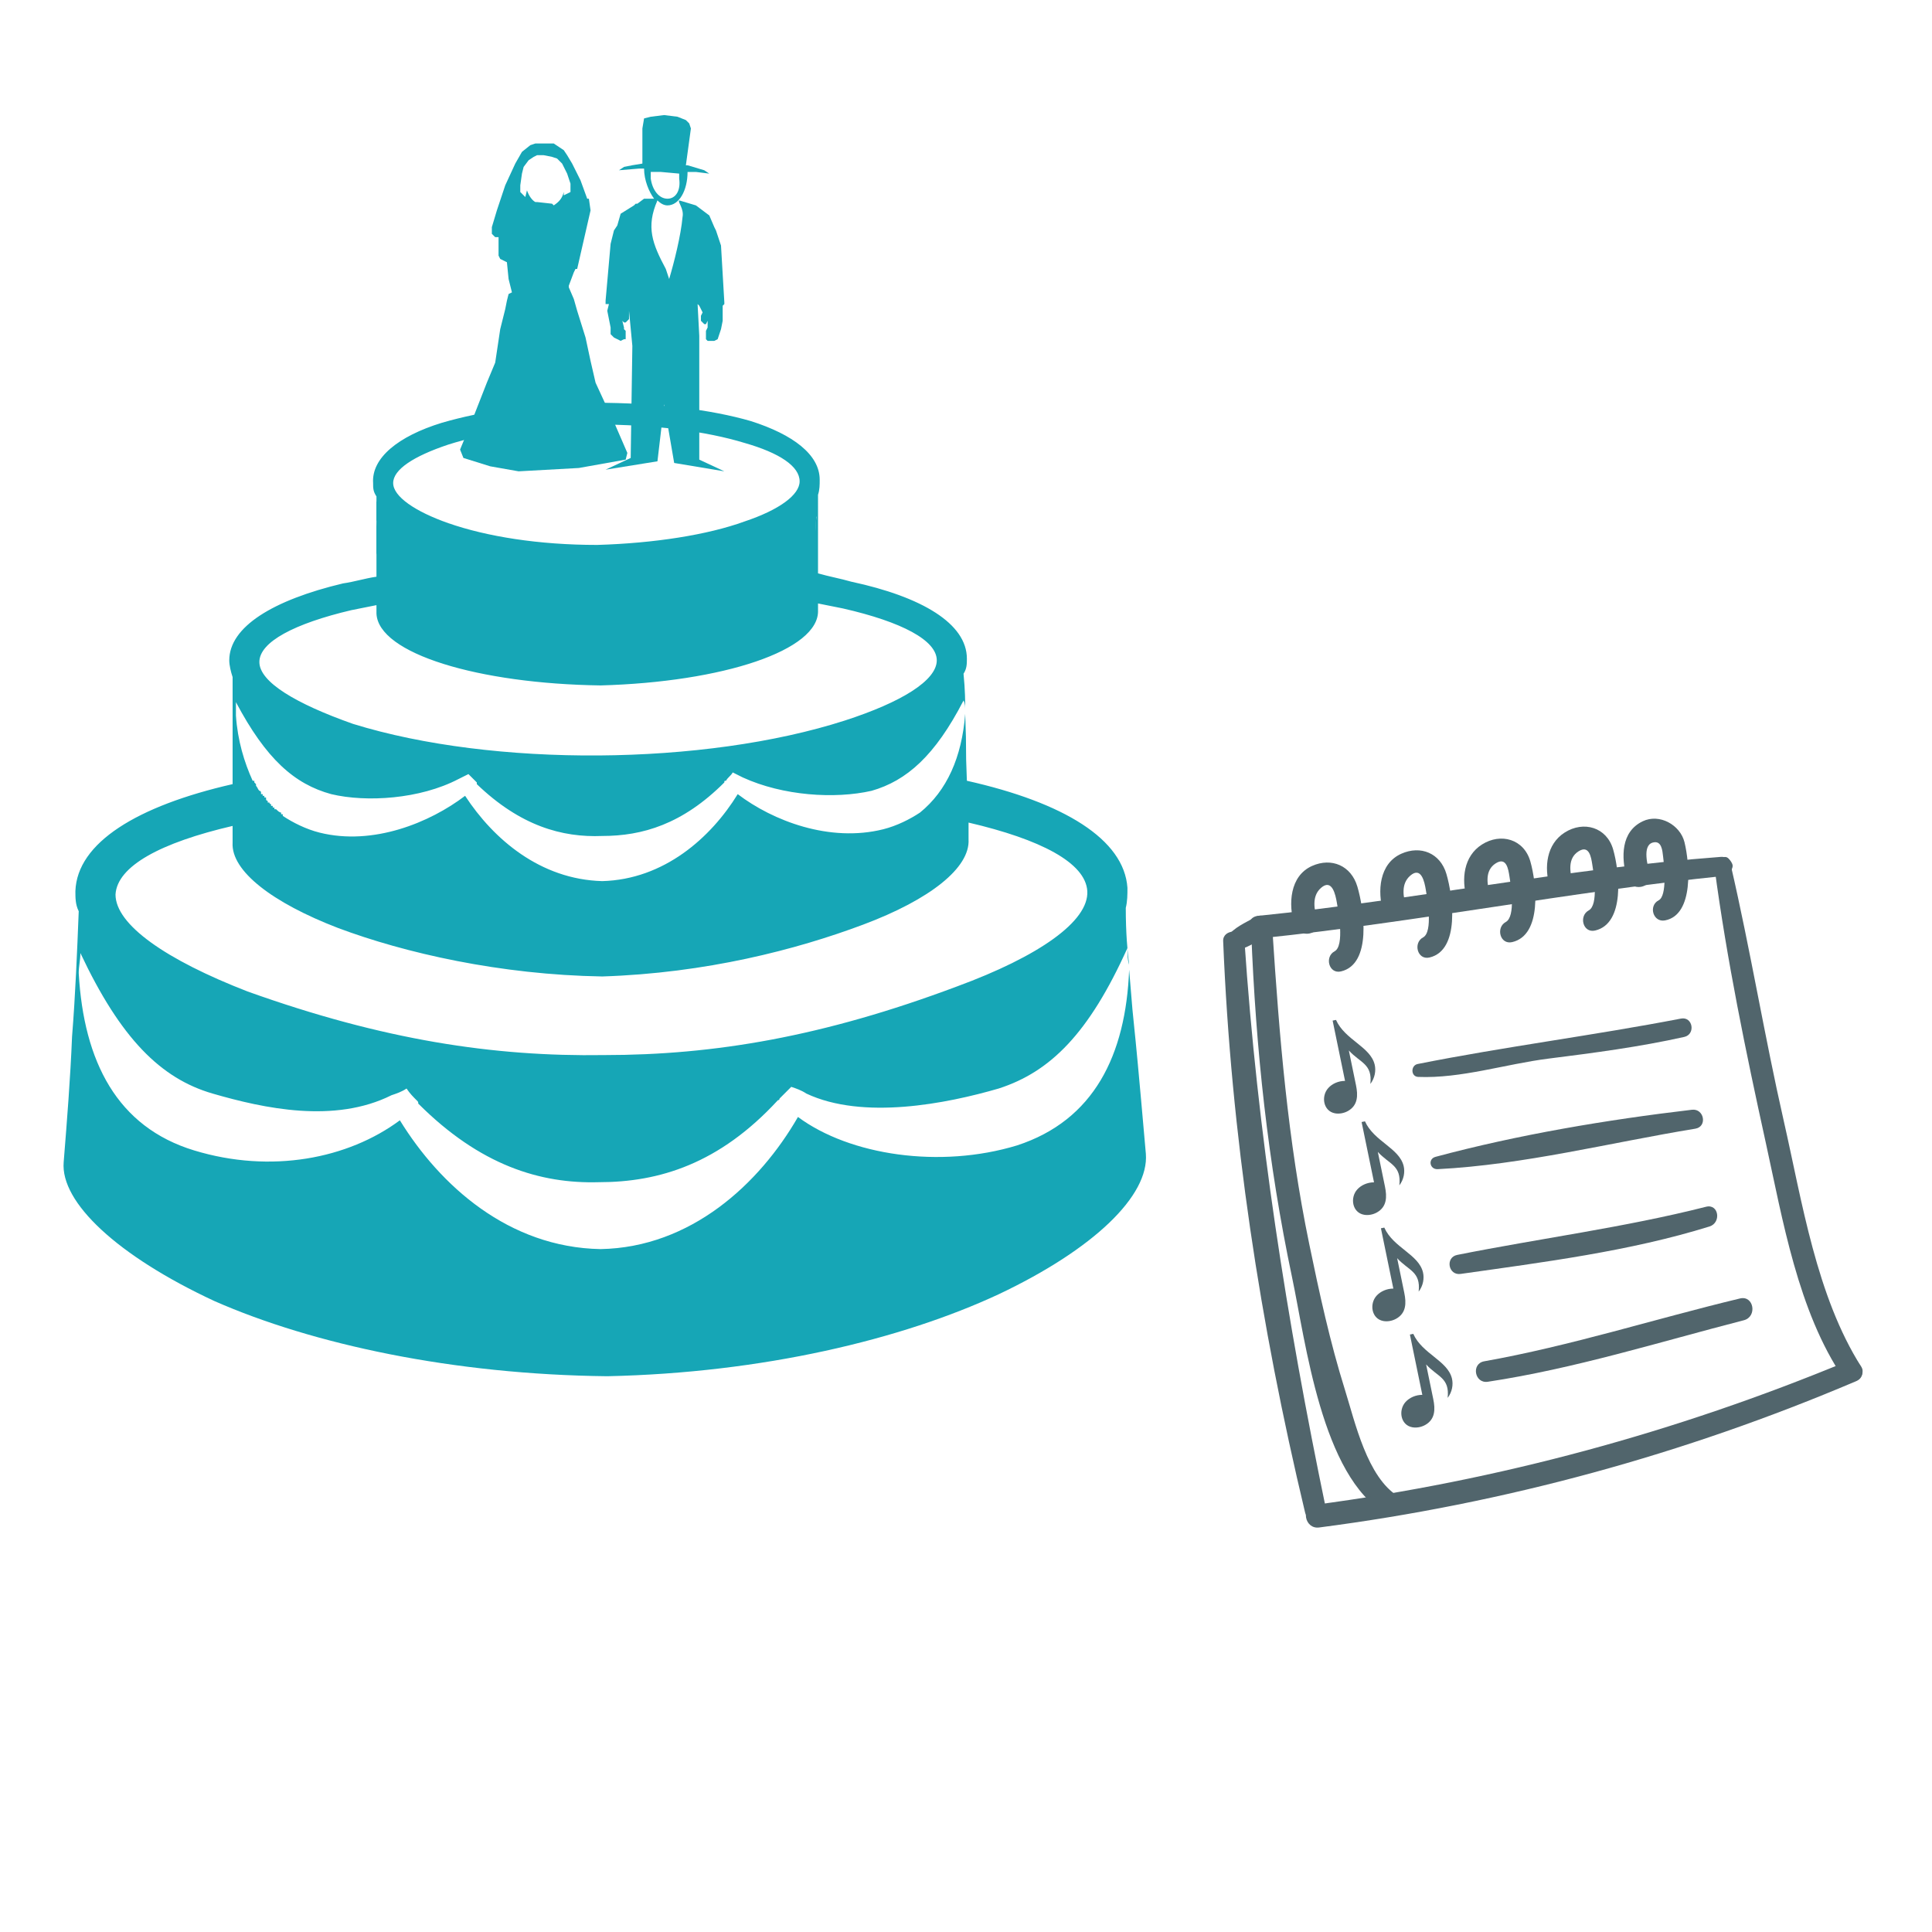 <?xml version="1.0" encoding="utf-8"?>
<!-- Generator: Adobe Illustrator 17.0.0, SVG Export Plug-In . SVG Version: 6.00 Build 0)  -->
<!DOCTYPE svg PUBLIC "-//W3C//DTD SVG 1.1//EN" "http://www.w3.org/Graphics/SVG/1.1/DTD/svg11.dtd">
<svg version="1.1" xmlns="http://www.w3.org/2000/svg" xmlns:xlink="http://www.w3.org/1999/xlink" x="0px" y="0px" width="400px"
	 height="400px" viewBox="0 0 400 400" enable-background="new 0 0 400 400" xml:space="preserve">
<g id="wedding_cake">
	<g id="Layer_3">
	</g>
	<g>
		<polygon fill-rule="evenodd" clip-rule="evenodd" fill="#16A6B6" points="132.655,44.254 133,44.947 133.348,45.64 
			133.348,45.985 		"/>
		<path fill-rule="evenodd" clip-rule="evenodd" fill="#16A6B6" d="M135.079,32.134"/>
		<g>
			<path fill-rule="evenodd" clip-rule="evenodd" fill="#16A6B6" d="M95.254,93.081l2.426-5.886l3.116-7.966l1.731-4.155
				l1.038-6.925l1.04-4.157l0.345-1.731l0.347-1.385l0.693-0.345l-0.693-2.771l-0.347-3.464l-0.693-0.345l-0.693-0.345l-0.345-0.693
				v-1.733v-1.731v-0.345h-0.693l-0.345-0.348l-0.348-0.345v-1.386l1.038-3.464l1.733-5.195l2.076-4.5l1.386-2.426l1.733-1.383
				l1.038-0.347h1.038h1.386h1.386l1.038,0.693l1.04,0.693l0.693,1.038l1.038,1.733l1.73,3.462l1.386,3.809h0.348l0.345,2.424
				l-2.771,12.12h-0.345l-0.345,0.693l-1.041,2.771v0.345l1.041,2.424l0.69,2.426l1.733,5.54l1.038,4.847l1.038,4.502l2.078,4.502
				v0.348v-0.693l4.502,10.387l0,0l-0.345,1.386l-9.697,1.733l-12.468,0.691l-5.885-1.038l-5.543-1.731L95.254,93.081L95.254,93.081
				L95.254,93.081z M110.838,41.83h0.345l3.119,0.345l0.345,0.347c1.038-0.693,1.731-1.385,2.078-2.771v0.693l1.386-0.693v-1.731
				l-0.693-2.078l-1.04-2.076l-1.038-1.04l-1.038-0.345l-1.733-0.347h-1.386l-0.693,0.347l-1.038,0.693l-1.038,1.383l-0.348,1.386
				l-0.345,2.424v1.386l0,0l1.038,1.04l0,0l0.347-1.386C109.452,40.445,110.145,41.485,110.838,41.83L110.838,41.83L110.838,41.83z"
				/>
			<path fill-rule="evenodd" clip-rule="evenodd" fill="#16A6B6" d="M130.922,71.611l-0.691-7.271l0,0v0.693v1.038l-0.347,0.345
				l-0.345,0.348h-0.348l-0.345-0.348l0.345,1.386v0.348l0.348,0.345v0.693v1.038h-0.348l-0.693,0.348l-0.693-0.348l-0.693-0.345
				l-0.691-0.693v-1.386l-0.347-1.731l-0.345-1.731l0.345-1.386h-0.693v-0.348v-0.345l1.04-11.775l0.691-2.769l0.693-1.04
				l0.693-2.424l2.771-1.731l0,0l0,0l0.345-0.347h0.348l1.386-1.038h2.076c-1.038-1.386-2.076-3.809-2.076-6.233l0,0h-1.04
				l-4.155,0.345l0,0l1.038-0.693l1.731-0.345L133,33.867v-7.273l0.348-2.078l1.383-0.345l2.771-0.347l2.771,0.347l1.731,0.693
				l0.693,0.693l0.345,1.038l-1.038,7.619l0,0h0.345l3.464,1.038l1.038,0.693l-2.769-0.345h-1.733c0,3.809-1.731,6.925-4.155,6.925
				c-0.693,0-1.386-0.347-2.078-1.038c-2.424,5.54-1.038,9.002,1.733,14.197l0.691,2.078l0,0l0,0
				c1.04-3.464,2.426-9.004,2.771-12.813c0.348-1.731-1.038-3.116-0.693-3.462l3.464,1.038l2.769,2.079l1.04,2.424l0.345,0.693
				l1.04,3.117l0.69,11.773v0.348l0,0l-0.345,0.345v1.385v1.731l-0.345,1.733l-0.348,1.038l-0.345,1.038l-0.693,0.348H147.2h-0.693
				l-0.347-0.348v-0.691v-0.693v-0.348l0.347-0.693v-1.386l-0.347,0.693h-0.345l-0.345-0.345l-0.348-0.348v-1.038l0.348-0.693
				l-0.693-1.385l-0.348-0.345l0,0l0.348,6.58V95.16l5.192,2.424l-10.387-1.731l-2.079-12.12l-1.385,11.776l-10.735,1.731
				l5.195-2.424L130.922,71.611L130.922,71.611z M140.619,35.943l-3.809-0.345h-2.078c0,0.693,0,1.038,0,1.386
				c0.347,2.424,1.733,4.155,3.464,4.155c1.731,0,2.771-1.731,2.424-4.155C140.619,36.635,140.619,36.29,140.619,35.943z"/>
		</g>
		<path fill-rule="evenodd" clip-rule="evenodd" fill="#16A6B6" d="M48.157,170.999c-14.889,3.464-23.894,8.311-24.241,14.199l0,0
			l0,0c0,6.233,10.39,13.506,27.36,20.084c28.05,10.042,50.906,13.506,73.761,13.161c22.856,0,45.363-3.809,73.068-14.199
			c16.968-6.233,27.357-13.506,27.01-19.739l0,0l0,0c-0.345-5.888-9.695-10.735-24.587-14.199c0,1.04,0,2.424,0,3.464
			c0.348,5.886-7.963,12.466-21.817,17.661c-13.851,5.195-32.552,10.042-54.022,10.735c-21.125-0.345-40.864-4.847-54.715-10.042
			c-13.506-5.194-22.163-11.775-21.817-17.66C48.157,173.423,48.157,172.384,48.157,170.999L48.157,170.999z M169.362,118.708
			c2.424,0.693,4.502,1.04,6.925,1.733c14.544,3.117,23.896,8.656,23.896,15.928l0,0l0,0c0,1.04,0,2.078-0.693,3.119
			c0.345,3.462,0.345,5.885,0.345,7.619c0-0.693,0-1.386-0.345-2.078c-5.887,11.427-11.775,16.622-19.046,18.701
			c-7.619,1.731-18.353,1.038-26.667-2.771c-0.69-0.348-1.383-0.693-2.076-1.038c-0.348,0.691-1.04,1.038-1.386,1.731
			c-0.348,0-0.348,0-0.348,0.345c-8.656,8.659-16.968,11.082-25.279,11.082c-8.311,0.345-16.968-2.078-25.972-10.735v-0.347
			c-0.693-0.693-1.038-1.038-1.731-1.731c-0.693,0.345-1.386,0.693-2.078,1.038c-7.964,4.157-19.046,4.85-26.32,3.117
			c-7.619-2.076-13.504-7.271-19.739-19.046c0,1.04,0,2.079,0,2.771c0.348,5.195,1.733,9.697,3.464,13.506c0.345,0,0.345,0,0.345,0
			l0,0c0,0.345,0,0.345,0,0.345l0,0l0,0c0.348,0.347,0.348,0.347,0.348,0.347l0,0c0,0,0,0,0,0.345
			c0.345,0.348,0.345,0.693,0.693,1.04l0,0c0,0,0.345,0,0.345,0.345l0,0l0,0c0,0,0,0,0,0.345h0.348l0,0l0,0v0.348l0,0h0.345l0,0
			c0,0.345,0,0.345,0,0.345l0,0l0,0h0.348c0,0.348,0,0.348,0,0.348l0,0l0,0l0,0c0,0.345,0.345,0.345,0.345,0.345l0,0l0,0
			c0,0,0,0,0,0.347h0.345l0,0l0,0l0,0c0,0.345,0.347,0.345,0.347,0.345l0,0c0,0,0,0,0,0.348l0,0c0,0,0,0,0.345,0l0,0l0,0
			c0,0.345,0,0.345,0,0.345s0,0,0.348,0l0,0l0,0v0.347c0.345,0,0.345,0,0.345,0l0,0l0,0c0.348,0.345,0.693,0.691,1.041,0.691
			c0,0.347,0,0.347,0,0.347l0,0c0,0,0,0,0.345,0c0,0,0,0,0,0.345c2.079,1.386,4.847,2.771,7.619,3.464
			c11.082,2.771,22.856-2.078,30.129-7.618c5.888,9.004,15.582,17.315,28.395,17.66c12.813-0.345,22.51-9.004,28.05-18.008
			c7.273,5.542,19.046,10.045,30.129,7.273c2.769-0.693,5.54-2.078,7.619-3.464l0,0c5.54-4.5,8.656-11.428,9.349-20.43
			c0.348,9.002,0,5.54,0.348,13.851c20.084,4.502,32.55,12.12,33.243,22.163l0,0l0,0c0,1.386,0,2.771-0.345,4.155
			c0,5.195,0.345,9.004,0.693,11.775c-0.348-1.038-0.348-2.078-0.348-3.464c-7.964,17.663-15.93,25.626-26.665,29.091
			c-10.735,3.116-28.05,6.578-39.823,1.038c-1.038-0.693-2.079-1.038-3.117-1.386c-0.693,0.693-1.386,1.386-2.424,2.424
			c0,0.348-0.348,0.348-0.348,0.348c-12.12,13.158-24.586,16.968-37.054,16.968c-12.12,0.348-24.586-3.462-37.399-16.275
			c0-0.348,0-0.348-0.345-0.693c-0.693-0.693-1.386-1.386-2.078-2.424c-1.038,0.693-2.079,1.038-3.117,1.385
			c-11.775,5.886-26.32,2.769-37.054-0.347c-10.735-3.117-19.046-11.428-27.357-29.088c0,1.386-0.347,2.769-0.347,4.155
			c1.04,18.353,7.966,31.859,23.896,36.709c15.93,4.847,31.859,1.731,42.595-6.235c8.311,13.506,22.51,26.32,41.556,26.665
			c18.699-0.345,32.897-13.504,40.864-27.357c10.735,7.966,29.433,10.737,45.363,5.888c15.93-5.195,22.51-18.699,23.203-36.362
			c1.385,17.315,0.345,2.426,3.462,38.093c0.693,8.659-10.735,19.739-30.474,29.09c-20.084,9.35-48.827,16.275-81.032,16.968
			c-31.859-0.345-60.95-6.58-81.382-15.582c-20.084-9.351-31.859-20.432-31.167-28.743c0.693-8.659,1.386-17.315,1.733-25.972
			c0.693-8.659,1.038-17.315,1.383-25.974c-0.691-1.383-0.691-2.769-0.691-4.154l0,0l0,0c0.345-10.042,12.811-17.661,32.55-22.163
			c0-7.273,0-14.891,0-22.163c-0.345-1.04-0.691-2.426-0.691-3.464l0,0l0,0c0-6.925,9.002-12.466,23.548-15.93
			c2.424-0.345,4.502-1.038,6.926-1.386c0-5.54,0-11.08,0-16.622c-0.693-1.038-0.693-1.731-0.693-2.769l0,0l0,0
			c-0.348-5.195,5.195-9.697,14.197-12.468c8.311-2.424,19.394-4.155,31.859-4.155l0,0l0,0c12.468,0,23.896,1.386,32.207,3.809
			c8.656,2.769,14.199,6.926,14.199,12.12l0,0l0,0c0,1.038,0,2.076-0.347,3.117C169.362,108.32,169.362,110.051,169.362,118.708
			L169.362,118.708z M168.669,111.782l0.348-4.847c-3.117,4.847-7.966,10.735-11.428,11.773c-4.502,1.04-11.43,0.347-15.93-2.424
			c-0.693-0.345-1.04-0.345-1.386-0.693c-0.347,0.348-0.693,0.693-1.04,1.04c0,0.345,0,0.345,0,0.345
			c-5.193,6.233-10.387,7.964-15.237,7.619c-5.192,0.345-10.387-1.386-15.582-7.619l0,0c-0.348-0.345-0.693-0.693-1.04-1.386
			c-0.345,0.348-1.038,0.693-1.383,1.04c-4.502,2.769-11.428,3.809-15.93,2.424c-4.502-1.04-7.966-4.85-11.776-12.813
			c0,0.345,0,1.038-0.345,1.731c1.038,9.004,4.502,15.237,11.08,16.968c6.58,1.733,13.506-2.076,18.008-5.886
			c3.461,6.233,9.35,12.121,16.968,12.466c7.619-0.345,13.161-6.233,16.623-12.813c4.502,3.809,11.428,7.619,18.008,5.888
			C164.515,122.864,167.283,118.363,168.669,111.782L168.669,111.782z M77.941,125.288c-1.733,0.345-3.464,0.693-5.195,1.038
			c-11.776,2.771-19.046,6.58-19.046,10.735l0,0l0,0c0,4.157,7.619,8.659,19.392,12.813c29.09,9.004,72.723,8.659,101.811-0.693
			c11.776-3.809,19.046-8.311,19.046-12.466l0,0l0,0c0-4.157-7.271-7.966-19.392-10.735c-1.731-0.348-3.464-0.693-5.194-1.04
			c0,0.347,0,1.04,0,1.386c0.347,8.311-19.739,14.892-45.018,15.584c-25.281-0.348-46.059-6.581-46.403-14.892
			C77.941,126.326,77.941,125.981,77.941,125.288L77.941,125.288z M123.304,87.889L123.304,87.889L123.304,87.889
			c-12.12,0-22.856,1.731-30.474,4.154c-7.271,2.424-11.428,5.195-11.428,7.966l0,0l0,0c0,2.769,4.502,5.885,11.428,8.311
			c7.966,2.769,18.701,4.502,30.821,4.502l0,0l0,0c11.773-0.347,22.855-2.078,30.474-4.85c7.273-2.424,11.428-5.54,11.428-8.311l0,0
			l0,0c0-3.116-4.155-5.888-11.428-7.963C146.159,89.272,135.424,87.889,123.304,87.889z"/>
		<polygon fill-rule="evenodd" clip-rule="evenodd" fill="#16A6B6" points="169.017,105.202 168.669,120.094 151.354,129.097 
			121.573,134.638 86.944,130.136 77.941,114.553 77.941,103.819 92.485,112.13 123.651,115.591 146.159,112.822 		"/>
	</g>
</g>
<g id="notepad">
	<g>
		<g>
			<path fill="#51656C" d="M356.304,177.406c-32.103,2.401-63.812,8.959-95.841,12.214c-3.009,0.306-2.176,4.924,0.815,4.616
				c32.024-3.305,63.699-9.614,95.72-12.892C359.586,181.08,358.835,177.216,356.304,177.406L356.304,177.406z"/>
		</g>
	</g>
	<g>
		<g>
			<path fill="#51656C" d="M358.632,178.832c-0.182-0.413-0.428-0.735-0.738-1.063c-0.9-0.956-2.384,0.284-1.559,1.322
				c0.186,0.187,0.31,0.405,0.369,0.655C357.138,181.022,359.193,180.116,358.632,178.832L358.632,178.832z"/>
		</g>
	</g>
	<g>
		<g>
			<path fill="#51656C" d="M354.976,179.669c2.537,19.036,6.469,38.074,10.591,56.829c3.52,16.012,6.676,35.009,16.092,48.845
				c1.403,2.063,5.029-0.27,3.685-2.382c-9.276-14.58-12.244-34.224-16.024-50.828c-4.01-17.612-6.914-35.455-10.994-53.053
				C357.831,176.946,354.686,177.491,354.976,179.669L354.976,179.669z"/>
		</g>
	</g>
	<g>
		<g>
			<path fill="#51656C" d="M259.048,192.859c0.948,24.406,3.441,47.818,8.481,71.703c2.779,13.167,6.118,41.225,19.464,48.854
				c2.424,1.385,4.956-2.11,2.517-3.597c-6.457-3.938-8.962-15.398-11.044-22.038c-3.101-9.895-5.31-20.088-7.406-30.234
				c-4.456-21.575-6.184-42.891-7.615-64.865C263.285,190.19,258.952,190.366,259.048,192.859L259.048,192.859z"/>
		</g>
	</g>
	<g>
		<g>
			<path fill="#51656C" d="M253.243,194.828c1.629,40.093,7.63,79.261,16.957,118.302c0.651,2.732,4.901,2.027,4.321-0.76
				c-8.149-39.215-14.189-77.782-16.879-117.718C257.473,192.162,253.141,192.335,253.243,194.828L253.243,194.828z"/>
		</g>
	</g>
	<g>
		<g>
			<path fill="#51656C" d="M382.378,281.874c-35.432,14.684-72.098,24.637-110.095,29.672c-3.058,0.405-2.214,5.098,0.829,4.704
				c38.402-4.985,75.55-15.131,111.202-30.3C386.995,284.81,385.057,280.764,382.378,281.874L382.378,281.874z"/>
		</g>
	</g>
	<g>
		<g>
			<path fill="#51656C" d="M344.742,190.556c6.036-1.176,5.081-11.826,4.014-16.185c-0.876-3.572-5.164-6.001-8.646-4.335
				c-4.562,2.181-4.444,7.455-3.336,11.721c0.783,3.016,5.582,2.195,4.792-0.843c-0.394-1.509-1.621-5.819,0.592-6.461
				c1.892-0.551,2.026,1.688,2.17,2.889c0.233,1.911,0.865,8.138-0.915,9.053C341.239,187.516,342.243,191.044,344.742,190.556
				L344.742,190.556z"/>
		</g>
	</g>
	<g>
		<g>
			<path fill="#51656C" d="M277.638,201.12c6.46-1.52,4.755-12.955,3.39-17.562c-1.278-4.316-5.325-6.086-9.387-4.271
				c-4.65,2.079-4.927,7.967-3.666,12.178c0.89,2.969,5.693,2.157,4.792-0.843c-0.678-2.256-1.244-5.054,0.726-6.789
				c2.33-2.055,3.029,1.542,3.281,3.01c0.311,1.818,1.648,8.989-0.466,10.116C274.195,198.086,275.121,201.713,277.638,201.12
				L277.638,201.12z"/>
		</g>
	</g>
	<g>
		<g>
			<path fill="#51656C" d="M295.963,198.24c6.392-1.498,4.854-12.707,3.5-17.304c-1.268-4.305-5.325-5.973-9.344-4.178
				c-4.599,2.057-4.975,7.827-3.732,12.027c0.881,2.974,5.683,2.159,4.792-0.843c-0.667-2.245-1.171-4.932,0.79-6.64
				c2.316-2.019,2.974,1.391,3.221,2.87c0.304,1.829,1.552,8.777-0.556,9.906C292.526,195.21,293.443,198.829,295.963,198.24
				L295.963,198.24z"/>
		</g>
	</g>
	<g>
		<g>
			<path fill="#51656C" d="M313.081,195.053c6.239-1.446,5.067-12.151,3.756-16.722c-1.323-4.61-6.117-5.965-10.02-3.481
				c-3.796,2.415-4.292,7.169-3.118,11.19c0.872,2.977,5.673,2.165,4.792-0.843c-0.65-2.217-1.074-5.012,1.177-6.447
				c2.231-1.421,2.619,1.22,2.848,2.71c0.285,1.853,1.326,8.295-0.764,9.432C309.655,192.035,310.551,195.64,313.081,195.053
				L313.081,195.053z"/>
		</g>
	</g>
	<g>
		<g>
			<path fill="#51656C" d="M330.253,192.655c6.254-1.46,5.05-12.206,3.732-16.786c-1.327-4.61-6.115-5.995-10.03-3.503
				c-3.806,2.426-4.28,7.204-3.101,11.228c0.873,2.977,5.675,2.162,4.792-0.843c-0.651-2.217-1.096-5.043,1.159-6.483
				c2.237-1.426,2.633,1.248,2.864,2.74c0.287,1.853,1.349,8.345-0.745,9.485C326.83,189.636,327.724,193.244,330.253,192.655
				L330.253,192.655z"/>
		</g>
	</g>
	<g>
		<g>
			<path fill="#51656C" d="M259.898,189.881c-2.086,1.187-4.459,2.134-5.888,4.145c-0.91,1.283,0.255,2.969,1.75,2.746
				c2.243-0.333,4.16-1.68,6.082-2.798C264.339,192.52,262.448,188.427,259.898,189.881L259.898,189.881z"/>
		</g>
	</g>
	<g>
		<g>
			<path fill="#51656C" d="M293.617,222.963c8.875,0.361,18.134-2.672,26.972-3.787c9.468-1.195,18.78-2.41,28.109-4.489
				c2.418-0.537,1.785-4.274-0.669-3.801c-18.137,3.5-36.403,5.794-54.519,9.405C292.054,220.58,292.055,222.896,293.617,222.963
				L293.617,222.963z"/>
		</g>
	</g>
	<g>
		<g>
			<path fill="#51656C" d="M297.66,242.062c17.83-0.909,35.728-5.5,53.332-8.378c2.551-0.416,1.84-4.219-0.691-3.922
				c-17.62,2.074-35.945,5.147-53.089,9.749C295.571,239.952,296.009,242.147,297.66,242.062L297.66,242.062z"/>
		</g>
	</g>
	<g>
		<g>
			<path fill="#51656C" d="M302.402,263.752c17.042-2.412,35.064-4.695,51.536-9.824c2.479-0.774,1.918-4.748-0.719-4.081
				c-16.923,4.296-34.407,6.552-51.511,9.967C299.174,260.318,299.85,264.116,302.402,263.752L302.402,263.752z"/>
		</g>
	</g>
	<g>
		<g>
			<path fill="#51656C" d="M308.034,286.079c17.992-2.718,35.417-8.207,53.004-12.734c2.834-0.727,2.092-5.205-0.796-4.511
				c-17.695,4.249-35.012,9.813-52.954,13.01C304.553,282.331,305.296,286.492,308.034,286.079L308.034,286.079z"/>
		</g>
	</g>
	<g display="none">
		<g display="inline">
			<path fill="#51656C" d="M277.059,223.392c1.226,3.247,4.061,5.045,7.118,6.37c1.355,0.587,3.174-0.515,3.207-2.016
				c0.1-4.434,0.182-9.201,1.586-13.448c0.741-2.242-2.476-4.148-3.779-1.98c-2.641,4.393-2.55,10.008-2.564,14.976
				c1.069-0.672,2.138-1.344,3.207-2.016c-2.104-0.862-3.598-1.845-4.763-3.792C279.607,219.035,276.041,220.691,277.059,223.392
				L277.059,223.392z"/>
		</g>
	</g>
	<g display="none">
		<g display="inline">
			<path fill="#51656C" d="M278.532,244.16c1.23,3.25,4.061,5.042,7.121,6.367c1.354,0.587,3.174-0.512,3.207-2.013
				c0.098-4.506,0.132-9.408,1.567-13.723c0.745-2.242-2.48-4.148-3.779-1.98c-2.674,4.459-2.534,10.215-2.545,15.252
				c1.069-0.672,2.139-1.341,3.207-2.013c-2.107-0.865-3.6-1.845-4.766-3.795C281.079,239.803,277.51,241.459,278.532,244.16
				L278.532,244.16z"/>
		</g>
	</g>
	<g display="none">
		<g display="inline">
			<path fill="#51656C" d="M284.232,266.14c1.253,3.252,4.044,5.026,7.119,6.364c1.347,0.584,3.177-0.515,3.203-2.013
				c0.084-4.646-0.19-9.857,1.272-14.324c0.731-2.236-2.496-4.167-3.778-1.98c-2.723,4.643-2.25,10.661-2.245,15.852
				c1.067-0.669,2.136-1.341,3.203-2.013c-2.098-0.865-3.606-1.84-4.762-3.792C286.792,261.778,283.194,263.447,284.232,266.14
				L284.232,266.14z"/>
		</g>
	</g>
	<g display="none">
		<g display="inline">
			<path fill="#51656C" d="M290.232,289.1c1.226,3.25,4.062,5.046,7.119,6.37c1.355,0.587,3.174-0.515,3.208-2.016
				c0.101-4.384,0.241-9.058,1.635-13.255c0.745-2.245-2.47-4.139-3.778-1.98c-2.625,4.335-2.6,9.868-2.615,14.784
				c1.07-0.672,2.14-1.344,3.208-2.016c-2.104-0.862-3.598-1.845-4.764-3.792C292.778,284.744,289.213,286.399,290.232,289.1
				L290.232,289.1z"/>
		</g>
	</g>
</g>
<g id="Layer_4">
	<path fill-rule="evenodd" clip-rule="evenodd" fill="#51656C" d="M279.263,217.488l1.481,7.193c0.429,2.082,0.42,4.166-1.671,5.343
		c-0.798,0.449-1.788,0.639-2.672,0.477c-2.448-0.447-2.93-3.536-1.399-5.235c0.825-0.916,2.125-1.477,3.474-1.478l-2.57-12.484
		l0.698-0.144c1.851,4.158,7.12,5.528,8.008,9.261c0.289,1.215,0.065,2.742-0.894,3.996
		C284.182,220.223,281.601,220.072,279.263,217.488L279.263,217.488z"/>
	<path fill-rule="evenodd" clip-rule="evenodd" fill="#51656C" d="M285.263,238.488l1.481,7.193c0.429,2.082,0.42,4.166-1.671,5.343
		c-0.798,0.449-1.788,0.639-2.672,0.477c-2.448-0.447-2.93-3.536-1.399-5.235c0.825-0.916,2.125-1.477,3.474-1.478l-2.57-12.484
		l0.698-0.144c1.851,4.158,7.12,5.528,8.008,9.261c0.289,1.215,0.065,2.742-0.894,3.996
		C290.182,241.223,287.601,241.072,285.263,238.488L285.263,238.488z"/>
	<path fill-rule="evenodd" clip-rule="evenodd" fill="#51656C" d="M289.263,260.488l1.481,7.193c0.429,2.082,0.42,4.166-1.671,5.343
		c-0.798,0.449-1.788,0.639-2.672,0.477c-2.448-0.447-2.93-3.536-1.399-5.235c0.825-0.916,2.125-1.477,3.474-1.478l-2.57-12.484
		l0.698-0.144c1.851,4.158,7.12,5.528,8.008,9.261c0.289,1.215,0.065,2.742-0.894,3.996
		C294.182,263.223,291.601,263.072,289.263,260.488L289.263,260.488z"/>
	<path fill-rule="evenodd" clip-rule="evenodd" fill="#51656C" d="M295.263,282.488l1.481,7.193c0.429,2.082,0.42,4.166-1.671,5.343
		c-0.798,0.449-1.788,0.639-2.672,0.477c-2.448-0.447-2.93-3.536-1.399-5.235c0.825-0.916,2.125-1.477,3.474-1.478l-2.57-12.484
		l0.698-0.144c1.851,4.158,7.12,5.528,8.008,9.261c0.289,1.215,0.065,2.742-0.894,3.996
		C300.182,285.223,297.601,285.072,295.263,282.488L295.263,282.488z"/>
</g>
</svg>

